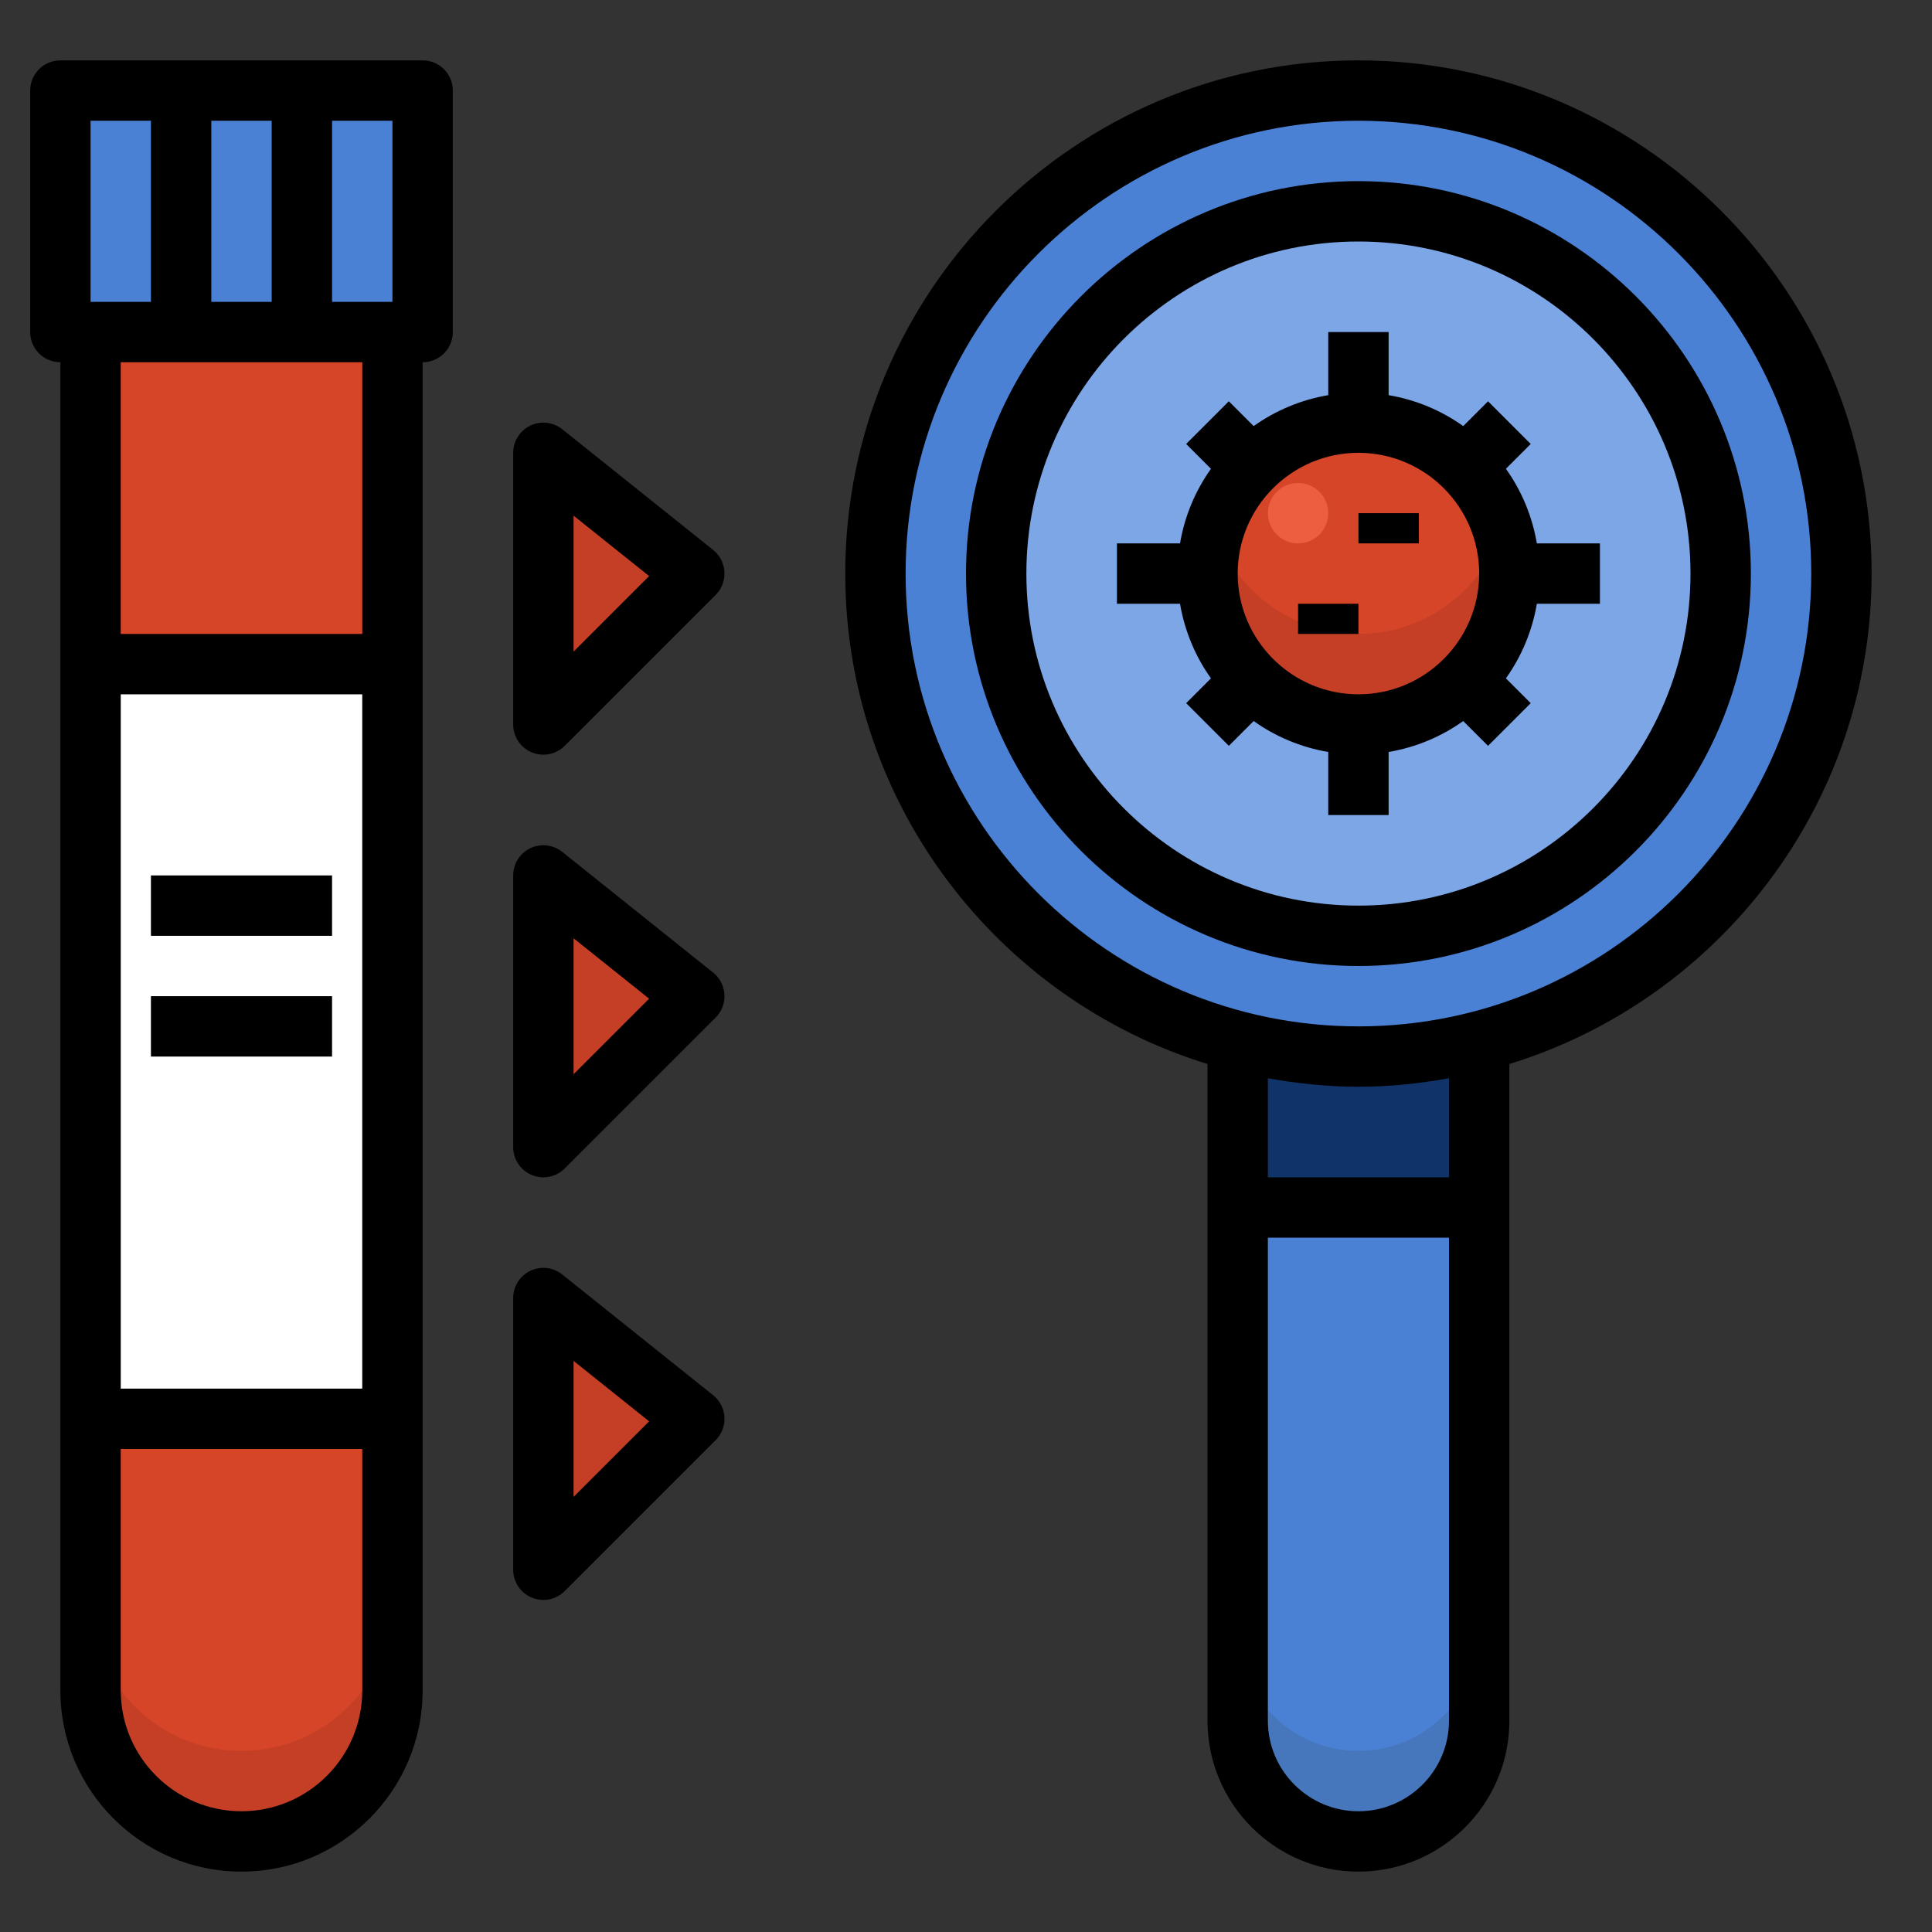 <?xml version="1.0" ?><svg id="Layer_1_1_" style="enable-background:new 0 0 64 64;" version="1.1" viewBox="0 0 64 64" xml:space="preserve" xmlns="http://www.w3.org/2000/svg" xmlns:xlink="http://www.w3.org/1999/xlink"><rect x="0" y="0" width="64" height="64" fill="#333333" stroke="none"/><circle cx="45" cy="19" r="12" style="fill:#7CA6E6;"/><path d="M3,56c0,2.761,2.239,5,5,5s5-2.239,5-5v-9H3V56z" style="fill:#D64528;"/><rect height="25" style="fill:#FFFFFF;" width="10" x="3" y="22"/><polygon points="13,11 14,11 14,3 10,3 10,11 " style="fill:#4A81D4;"/><rect height="11" style="fill:#D64528;" width="10" x="3" y="11"/><path d="M45,61c2.209,0,4-1.791,4-4V40h-8v17C41,59.209,42.791,61,45,61z" style="fill:#4A81D4;"/><path d="M45,3c-8.837,0-16,7.163-16,16s7.163,16,16,16s16-7.163,16-16S53.837,3,45,3z M45,31  c-6.627,0-12-5.373-12-12c0-6.627,5.373-12,12-12s12,5.373,12,12C57,25.627,51.627,31,45,31z" style="fill:#4A81D4;"/><rect height="8" style="fill:#4A81D4;" width="4" x="6" y="3"/><polygon points="6,11 6,3 2,3 2,11 3,11 " style="fill:#4A81D4;"/><polygon points="18,15 18,24 23,19 " style="fill:#C43F25;"/><polygon points="18,29 18,38 23,33 " style="fill:#C43F25;"/><polygon points="18,52 23,47 18,43 " style="fill:#C43F25;"/><path d="M48.536,15.464C47.631,14.56,46.381,14,45,14c-1.381,0-2.631,0.56-3.536,1.464  C40.56,16.369,40,17.619,40,19c0,1.381,0.56,2.631,1.464,3.536C42.369,23.44,43.619,24,45,24c1.381,0,2.631-0.56,3.536-1.464  C49.44,21.631,50,20.381,50,19C50,17.619,49.44,16.369,48.536,15.464z" style="fill:#D64528;"/><path d="M48.536,19.536C47.631,20.44,46.381,21,45,21c-1.381,0-2.631-0.56-3.536-1.464  c-0.56-0.56-0.965-1.262-1.21-2.036C40.104,17.976,40,18.474,40,19c0,1.381,0.56,2.631,1.464,3.536C42.369,23.44,43.619,24,45,24  c1.381,0,2.631-0.56,3.536-1.464C49.44,21.631,50,20.381,50,19c0-0.526-0.104-1.024-0.254-1.5  C49.501,18.273,49.095,18.976,48.536,19.536z" style="fill:#C43F25;"/><circle cx="43" cy="17" r="1" style="fill:#ED5D40;"/><path d="M8,58c-2.761,0-5-2.239-5-5v3c0,2.761,2.239,5,5,5s5-2.239,5-5v-3C13,55.761,10.761,58,8,58z" style="fill:#C43F25;"/><path d="M45,35c-1.384,0-2.719-0.194-4-0.524V40h8v-5.524C47.719,34.806,46.384,35,45,35z" style="fill:#103369;"/><path d="M45,58c-2.209,0-4-1.791-4-4v3c0,2.209,1.791,4,4,4s4-1.791,4-4v-3C49,56.209,47.209,58,45,58z" style="fill:#4676BC;"/><path d="M45,2c-9.374,0-17,7.626-17,17c0,7.634,5.059,14.107,12,16.247V57c0,2.757,2.243,5,5,5s5-2.243,5-5V35.247  c6.941-2.14,12-8.613,12-16.247C62,9.626,54.374,2,45,2z M45,60c-1.654,0-3-1.346-3-3V41h6v16C48,58.654,46.654,60,45,60z M48,39h-6  v-3.281C42.976,35.893,43.975,36,45,36s2.024-0.107,3-0.281V39z M45,34c-8.271,0-15-6.729-15-15S36.729,4,45,4s15,6.729,15,15  S53.271,34,45,34z"/><path d="M45,6c-7.168,0-13,5.832-13,13s5.832,13,13,13s13-5.832,13-13S52.168,6,45,6z M45,30c-6.065,0-11-4.935-11-11S38.935,8,45,8  s11,4.935,11,11S51.065,30,45,30z"/><path d="M2,56c0,3.309,2.691,6,6,6s6-2.691,6-6V12c0.553,0,1-0.448,1-1V3c0-0.552-0.447-1-1-1h-4H2C1.447,2,1,2.448,1,3v8  c0,0.552,0.447,1,1,1V56z M4,23h8v23H4V23z M8,60c-2.206,0-4-1.794-4-4v-8h8v8C12,58.206,10.206,60,8,60z M13,10h-2V4h2V10z M9,4v6  H7V4H9z M3,4h2v6H3V4z M10,12h2v9H4v-9H10z"/><rect height="2" width="6" x="5" y="29"/><rect height="2" width="6" x="5" y="33"/><path d="M49.885,15.529l0.822-0.822l-1.414-1.414l-0.822,0.822C47.749,13.6,46.909,13.244,46,13.09V11h-2v2.09  c-0.909,0.154-1.749,0.51-2.471,1.025l-0.822-0.822l-1.414,1.414l0.822,0.822C39.6,16.251,39.244,17.091,39.09,18H37v2h2.09  c0.154,0.909,0.51,1.749,1.025,2.471l-0.822,0.822l1.414,1.414l0.822-0.822C42.251,24.4,43.091,24.756,44,24.91V27h2v-2.09  c0.909-0.154,1.749-0.51,2.471-1.025l0.822,0.822l1.414-1.414l-0.822-0.822C50.4,21.749,50.756,20.909,50.91,20H53v-2h-2.09  C50.756,17.091,50.4,16.251,49.885,15.529z M49,19c0,2.206-1.794,4-4,4s-4-1.794-4-4s1.794-4,4-4S49,16.794,49,19z"/><rect height="1" width="2" x="43" y="20"/><rect height="1" width="2" x="45" y="17"/><path d="M17.566,14.099C17.221,14.265,17,14.616,17,15v9c0,0.404,0.243,0.769,0.617,0.924C17.741,24.975,17.871,25,18,25  c0.26,0,0.516-0.102,0.707-0.293l5-5c0.201-0.201,0.308-0.479,0.291-0.762c-0.016-0.284-0.151-0.548-0.373-0.726l-5-4  C18.324,13.978,17.912,13.932,17.566,14.099z M19,17.081l2.503,2.002L19,21.586V17.081z"/><path d="M23.625,32.219l-5-4c-0.301-0.24-0.713-0.287-1.059-0.121C17.221,28.265,17,28.616,17,29v9c0,0.404,0.243,0.769,0.617,0.924  C17.741,38.975,17.871,39,18,39c0.26,0,0.516-0.102,0.707-0.293l5-5c0.201-0.201,0.308-0.479,0.291-0.762  C23.982,32.661,23.847,32.397,23.625,32.219z M19,35.586v-4.505l2.503,2.002L19,35.586z"/><path d="M18.625,42.219c-0.301-0.241-0.713-0.287-1.059-0.121S17,42.616,17,43v9c0,0.404,0.243,0.769,0.617,0.924  C17.741,52.975,17.871,53,18,53c0.26,0,0.516-0.102,0.707-0.293l5-5c0.201-0.201,0.308-0.479,0.291-0.762  c-0.016-0.284-0.151-0.548-0.373-0.726L18.625,42.219z M19,49.586v-4.505l2.503,2.002L19,49.586z"/></svg>